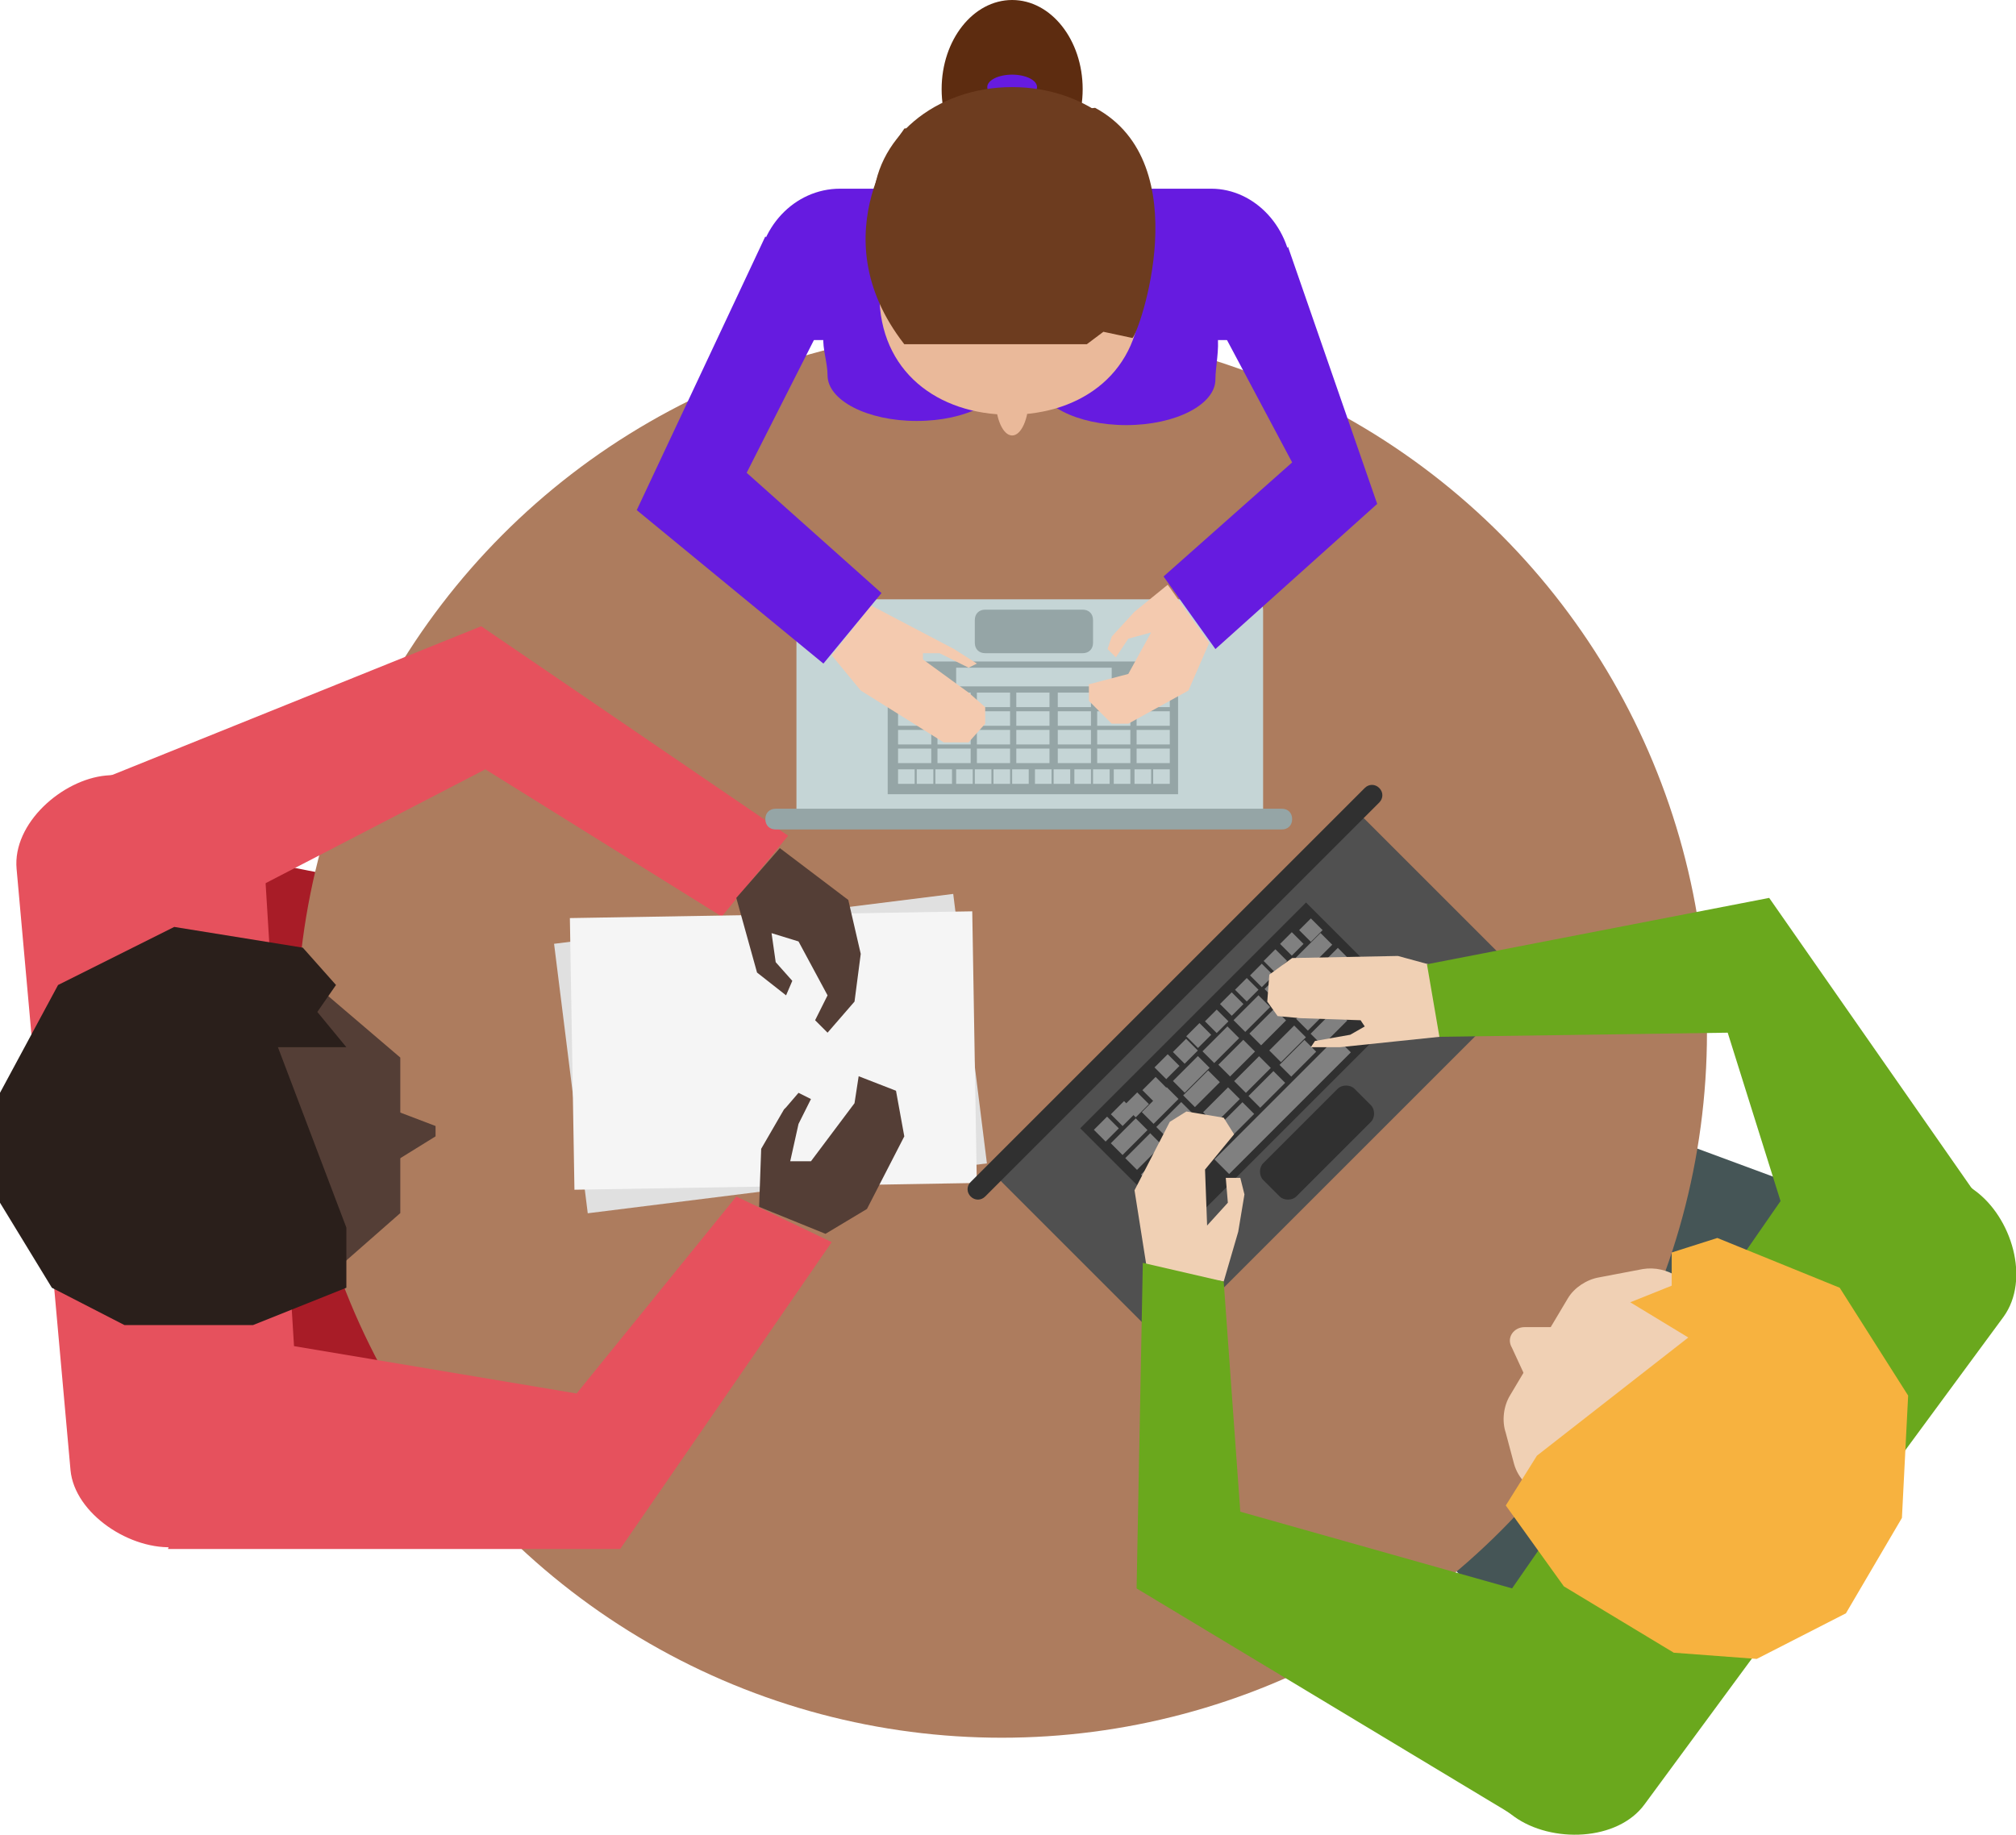 <?xml version="1.0" encoding="utf-8"?>
<!-- Generator: Adobe Illustrator 19.1.0, SVG Export Plug-In . SVG Version: 6.00 Build 0)  -->
<!DOCTYPE svg PUBLIC "-//W3C//DTD SVG 1.1//EN" "http://www.w3.org/Graphics/SVG/1.1/DTD/svg11.dtd">
<svg version="1.1" id="illustrations" xmlns="http://www.w3.org/2000/svg" xmlns:xlink="http://www.w3.org/1999/xlink" x="0px"
	 y="0px" viewBox="-430 236.5 97.2 88.5" style="enable-background:new -430 236.5 97.2 88.5;" xml:space="preserve">
<style type="text/css">
	.st0{fill:#455556;}
	.st1{fill:#5D2C10;}
	.st2{fill:#661BE0;}
	.st3{fill:#A81C27;}
	.st4{fill:#E6515D;}
	.st5{fill:#AD7C5E;}
	.st6{fill:#543E36;}
	.st7{fill:#2A1F1B;}
	.st8{fill:#E0E0E0;}
	.st9{fill:#F5F5F5;}
	.st10{fill:#6AA81D;}
	.st11{fill:#F0D0B4;}
	.st12{fill:#F7B23F;}
	.st13{fill:#6D3C1F;}
	.st14{fill:#EAB99A;}
	.st15{fill:#C5D5D6;}
	.st16{fill:#95A5A6;}
	.st17{fill:#F4CAAF;}
	.st18{fill:#505050;}
	.st19{fill:#303030;}
	.st20{fill:#808080;}
</style>
<polygon class="st0" points="-361.8,310 -354.5,318.2 -340.3,294.8 -350.3,291.1 "/>
<ellipse class="st1" cx="-381.2" cy="240.8" rx="3.4" ry="4.3"/>
<ellipse class="st2" cx="-381.2" cy="240.7" rx="1.2" ry="0.6"/>
<path class="st2" d="M-367.7,249.9c0,1.7-1.3,3-2.8,3h-20.2c-1.5,0-2.8-1.4-2.8-3c0-2.4,1.8-4.3,4-4.3h17.9
	C-369.5,245.6-367.7,247.5-367.7,249.9z"/>
<polygon class="st3" points="-410,301.6 -420.6,304.8 -420.6,277.4 -410,279.5 "/>
<path class="st4" d="M-419,310.9l-2.5,0.2c-2.2,0.2-4.9-1.6-5.1-3.7l-2.6-29c-0.2-2.2,2.2-4.3,4.3-4.5l2.5-0.2
	c2.2-0.2,5.1,3.1,5.2,5.3l1.7,27.7C-415.2,308.8-416.8,310.8-419,310.9z"/>
<circle class="st5" cx="-381.7" cy="286.3" r="34"/>
<polygon class="st6" points="-411.1,290 -409,290.8 -409,291.3 -411.1,292.6 "/>
<polygon class="st6" points="-414.8,284 -410.7,287.5 -410.7,295 -414.8,298.6 -419.5,289.2 "/>
<polygon class="st7" points="-414.7,285.3 -413.8,284 -415.4,282.2 -421.6,281.2 -427.2,284 -430,289.2 -430,294.5 -427.5,298.6 
	-424,300.4 -417.8,300.4 -413.3,298.6 -413.3,295.7 -416.6,287 -413.3,287 "/>
<polygon class="st4" points="-425.9,274.4 -406.8,266.7 -392,276.8 -395.2,280.7 -406.6,273.6 -420.3,280.7 "/>
<polygon class="st4" points="-418.9,300.9 -402.2,303.7 -394.5,294.2 -389.9,296.4 -400.1,311.2 -421.9,311.2 "/>
<rect x="-402.6" y="280.7" transform="matrix(-0.992 0.124 -0.124 -0.992 -746.989 620.98)" class="st8" width="19.4" height="13.1"/>
<rect x="-402.6" y="280.7" transform="matrix(-1 1.679931e-02 -1.679931e-02 -1 -780.788 581.011)" class="st9" width="19.4" height="13.1"/>
<polygon class="st6" points="-394.5,279.8 -393.5,283.4 -392.1,284.5 -391.8,283.8 -392.6,282.9 -392.8,281.5 -391.5,281.9 
	-390.1,284.5 -390.7,285.7 -390.1,286.3 -388.8,284.8 -388.5,282.5 -389.1,279.9 -392.4,277.4 "/>
<path class="st6" d="M-393.4,294.7l0.1-2.8l1.1-1.9c0,0,0.1-0.1,0.1-0.1l0.6-0.7l0.6,0.3l-0.6,1.2l-0.4,1.8h1l2.1-2.8l0.2-1.3
	l1.8,0.7l0.4,2.2l-1.8,3.5l-2,1.2L-393.4,294.7z"/>
<path class="st10" d="M-359,322.6l2,1.5c1.8,1.3,5,1.2,6.3-0.6l17.3-23.5c1.3-1.8,0.4-4.8-1.4-6.1l-2-1.5c-1.8-1.3-5.9,0.1-7.2,1.8
	l-15.8,22.8C-361.1,318.9-360.8,321.4-359,322.6z"/>
<path class="st11" d="M-355.1,300.5l-1.4,0c-0.5,0-0.9,0.5-0.6,1l0.6,1.3L-355.1,300.5z"/>
<path class="st11" d="M-350.8,297.7l-2.1,0.4c-0.6,0.1-1.2,0.5-1.5,1l-2.8,4.7c-0.3,0.5-0.4,1.2-0.2,1.8l0.4,1.5
	c0.4,1.4,2.1,2,3.3,1.2l5.1-3.3c0.8-0.5,1.2-1.4,1-2.3l-0.6-3.3C-348.4,298.3-349.6,297.5-350.8,297.7z"/>
<polygon class="st12" points="-349.4,298.5 -349.4,296.9 -347.2,296.2 -341.3,298.6 -338,303.8 -338.3,309.7 -341,314.3 
	-345.3,316.5 -349.3,316.2 -354.6,313 -357.4,309.1 -355.9,306.7 -348.6,301 -351.4,299.3 "/>
<path class="st13" d="M-374.5,246.4c-2.2,4-3.8,6.1-6.7,5.7c-3.7,0-6.7-2.5-6.7-5.7s3-5.7,6.7-5.7S-374.5,243.2-374.5,246.4z"/>
<path class="st2" d="M-381.5,254.6c0,1.2-1.9,2.2-4.3,2.2s-4.3-1-4.3-2.2c0-1.2-1-2.8,1.4-2.8S-381.5,253.4-381.5,254.6z"/>
<path class="st2" d="M-371.4,254.8c0,1.2-1.9,2.2-4.3,2.2c-2.4,0-4.3-1-4.3-2.2c0-1.2,4.6-3.4,7-3.4S-371.4,253.6-371.4,254.8z"/>
<path class="st14" d="M-375,250.7c0,3.7-2.8,5.8-6.3,5.8c-3.5,0-6.3-2.1-6.3-5.8c0-3.7,2.8-6.7,6.3-6.7
	C-377.8,244-375,247-375,250.7z"/>
<ellipse class="st14" cx="-381.2" cy="255.7" rx="0.8" ry="1.8"/>
<path class="st13" d="M-386.4,253.1h8.8l0.8-0.6l1.4,0.3c0.3-0.2,3.2-8.4-1.8-11.1l-9.2,1C-386.4,242.8-390.6,247.7-386.4,253.1z"/>
<path class="st15" d="M-369.6,276.1h-21.5c-0.3,0-0.5-0.2-0.5-0.5v-9.7c0-0.3,0.2-0.5,0.5-0.5h21.5c0.3,0,0.5,0.2,0.5,0.5v9.7
	C-369.1,275.9-369.4,276.1-369.6,276.1z"/>
<rect x="-387.2" y="268.4" class="st16" width="14" height="6.4"/>
<rect x="-383.9" y="268.7" class="st15" width="7.5" height="0.9"/>
<rect x="-386.7" y="269.9" class="st15" width="1.6" height="0.7"/>
<rect x="-384.8" y="269.9" class="st15" width="1.6" height="0.7"/>
<rect x="-382.9" y="269.9" class="st15" width="1.6" height="0.7"/>
<rect x="-381" y="269.9" class="st15" width="1.6" height="0.7"/>
<rect x="-379" y="269.9" class="st15" width="1.6" height="0.7"/>
<g>
	<rect x="-377.1" y="269.9" class="st15" width="1.6" height="0.7"/>
</g>
<g>
	<rect x="-375.2" y="269.9" class="st15" width="1.6" height="0.7"/>
</g>
<rect x="-386.7" y="270.8" class="st15" width="1.6" height="0.7"/>
<rect x="-384.8" y="270.8" class="st15" width="1.6" height="0.7"/>
<rect x="-382.9" y="270.8" class="st15" width="1.6" height="0.7"/>
<rect x="-381" y="270.8" class="st15" width="1.6" height="0.7"/>
<rect x="-379" y="270.8" class="st15" width="1.6" height="0.7"/>
<g>
	<rect x="-377.1" y="270.8" class="st15" width="1.6" height="0.7"/>
</g>
<g>
	<rect x="-375.2" y="270.8" class="st15" width="1.6" height="0.7"/>
</g>
<rect x="-386.7" y="271.7" class="st15" width="1.6" height="0.7"/>
<rect x="-384.8" y="271.7" class="st15" width="1.6" height="0.7"/>
<rect x="-382.9" y="271.7" class="st15" width="1.6" height="0.7"/>
<rect x="-381" y="271.7" class="st15" width="1.6" height="0.7"/>
<rect x="-379" y="271.7" class="st15" width="1.6" height="0.7"/>
<g>
	<rect x="-377.1" y="271.7" class="st15" width="1.6" height="0.7"/>
</g>
<g>
	<rect x="-375.2" y="271.7" class="st15" width="1.6" height="0.7"/>
</g>
<rect x="-386.7" y="272.6" class="st15" width="1.6" height="0.7"/>
<rect x="-384.8" y="272.6" class="st15" width="1.6" height="0.7"/>
<rect x="-382.9" y="272.6" class="st15" width="1.6" height="0.7"/>
<rect x="-381" y="272.6" class="st15" width="1.6" height="0.7"/>
<rect x="-379" y="272.6" class="st15" width="1.6" height="0.7"/>
<g>
	<rect x="-377.1" y="272.6" class="st15" width="1.6" height="0.7"/>
</g>
<g>
	<rect x="-375.2" y="272.6" class="st15" width="1.6" height="0.7"/>
</g>
<rect x="-386.7" y="273.6" class="st15" width="0.8" height="0.7"/>
<rect x="-385.8" y="273.6" class="st15" width="0.8" height="0.7"/>
<rect x="-384.9" y="273.6" class="st15" width="0.8" height="0.7"/>
<rect x="-383.9" y="273.6" class="st15" width="0.8" height="0.7"/>
<rect x="-383" y="273.6" class="st15" width="0.8" height="0.7"/>
<g>
	<rect x="-382.1" y="273.6" class="st15" width="0.8" height="0.7"/>
</g>
<g>
	<rect x="-381.2" y="273.6" class="st15" width="0.8" height="0.7"/>
</g>
<rect x="-380.1" y="273.6" class="st15" width="0.8" height="0.7"/>
<rect x="-379.2" y="273.6" class="st15" width="0.8" height="0.7"/>
<rect x="-378.2" y="273.6" class="st15" width="0.8" height="0.7"/>
<rect x="-377.3" y="273.6" class="st15" width="0.8" height="0.7"/>
<rect x="-376.3" y="273.6" class="st15" width="0.8" height="0.7"/>
<g>
	<rect x="-375.3" y="273.6" class="st15" width="0.8" height="0.7"/>
</g>
<g>
	<rect x="-374.4" y="273.6" class="st15" width="0.8" height="0.7"/>
</g>
<polygon class="st17" points="-388,265.7 -384,267.8 -382.9,268.5 -383.3,268.7 -384.7,268 -385.5,268 -385.5,268.3 -383.3,269.9 
	-382.5,270.6 -382.5,271.4 -383.3,272.3 -384.5,272.3 -388.5,269.8 -389.9,268.1 "/>
<polygon class="st17" points="-373.7,264.7 -375.3,266 -376.4,267.2 -376.6,267.8 -376.2,268.2 -375.6,267.3 -374.5,267 -375.6,269 
	-377.5,269.5 -377.5,270.3 -376.4,271.4 -375.6,271.4 -372.7,269.8 -371.7,267.5 "/>
<polygon class="st2" points="-393.1,247.9 -399.3,261.1 -390.3,268.5 -387.5,265.1 -394,259.3 -390.1,251.6 "/>
<polygon class="st2" points="-367.9,248.4 -363.6,260.8 -371.4,267.8 -373.9,264.3 -367.7,258.8 -371,252.6 "/>
<path class="st16" d="M-368.2,276.5h-24.4c-0.3,0-0.5-0.2-0.5-0.5l0,0c0-0.3,0.2-0.5,0.5-0.5h24.4c0.3,0,0.5,0.2,0.5,0.5l0,0
	C-367.7,276.3-367.9,276.5-368.2,276.5z"/>
<path class="st16" d="M-377.8,268h-4.7c-0.3,0-0.5-0.2-0.5-0.5v-1.1c0-0.3,0.2-0.5,0.5-0.5h4.7c0.3,0,0.5,0.2,0.5,0.5v1.1
	C-377.3,267.8-377.5,268-377.8,268z"/>
<path class="st18" d="M-381.7,292.7L-365,276c0.2-0.2,0.6-0.2,0.8,0l7.5,7.5c0.2,0.2,0.2,0.6,0,0.8l-16.7,16.7
	c-0.2,0.2-0.6,0.2-0.8,0l-7.5-7.5C-381.9,293.3-381.9,292.9-381.7,292.7z"/>
<rect x="-377.7" y="284.5" transform="matrix(0.707 -0.707 0.707 0.707 -312.026 -177.265)" class="st19" width="15.4" height="7"/>
<rect x="-372.3" y="289.4" transform="matrix(0.707 -0.707 0.707 0.707 -312.835 -175.412)" class="st20" width="8.3" height="1"/>
<g>
	
		<rect x="-365.3" y="284.2" transform="matrix(0.707 -0.707 0.707 0.707 -307.978 -174.348)" class="st20" width="1.7" height="0.8"/>
</g>
<g>
	
		<rect x="-366.8" y="285.7" transform="matrix(0.707 -0.707 0.707 0.707 -309.473 -174.967)" class="st20" width="1.7" height="0.8"/>
</g>
<g>
	
		<rect x="-368.3" y="287.2" transform="matrix(0.707 -0.707 0.707 0.707 -310.971 -175.586)" class="st20" width="1.7" height="0.8"/>
</g>
<g>
	
		<rect x="-369.8" y="288.7" transform="matrix(0.707 -0.707 0.707 0.707 -312.467 -176.205)" class="st20" width="1.7" height="0.8"/>
</g>
<g>
	
		<rect x="-371.3" y="290.2" transform="matrix(0.707 -0.707 0.707 0.707 -313.961 -176.826)" class="st20" width="1.7" height="0.8"/>
</g>
<g>
	<g>
		
			<rect x="-372.8" y="291.7" transform="matrix(0.707 -0.707 0.707 0.707 -315.457 -177.445)" class="st20" width="1.7" height="0.8"/>
	</g>
</g>
<g>
	<g>
		
			<rect x="-374.3" y="293.2" transform="matrix(0.707 -0.707 0.707 0.707 -316.953 -178.065)" class="st20" width="1.7" height="0.8"/>
	</g>
</g>
<g>
	
		<rect x="-366" y="283.5" transform="matrix(0.707 -0.707 0.707 0.707 -307.682 -175.065)" class="st20" width="1.7" height="0.8"/>
</g>
<g>
	
		<rect x="-367.5" y="285" transform="matrix(0.707 -0.707 0.707 0.707 -309.18 -175.683)" class="st20" width="1.7" height="0.8"/>
</g>
<g>
	
		<rect x="-369" y="286.5" transform="matrix(0.707 -0.707 0.707 0.707 -310.476 -176.281)" class="st20" width="1.7" height="0.8"/>
</g>
<g>
	
		<rect x="-370.5" y="288" transform="matrix(0.707 -0.707 0.707 0.707 -312.169 -176.923)" class="st20" width="1.7" height="0.8"/>
</g>
<g>
	
		<rect x="-372" y="289.5" transform="matrix(0.707 -0.707 0.707 0.707 -313.665 -177.544)" class="st20" width="1.7" height="0.8"/>
</g>
<g>
	<g>
		
			<rect x="-373.5" y="291" transform="matrix(0.707 -0.707 0.707 0.707 -315.164 -178.162)" class="st20" width="1.7" height="0.8"/>
	</g>
</g>
<g>
	<g>
		
			<rect x="-375" y="292.5" transform="matrix(0.707 -0.707 0.707 0.707 -316.66 -178.782)" class="st20" width="1.7" height="0.8"/>
	</g>
</g>
<g>
	
		<rect x="-366.7" y="282.8" transform="matrix(0.707 -0.707 0.707 0.707 -307.382 -175.785)" class="st20" width="1.7" height="0.8"/>
</g>
<g>
	
		<rect x="-368.2" y="284.3" transform="matrix(0.707 -0.707 0.707 0.707 -308.88 -176.403)" class="st20" width="1.7" height="0.8"/>
</g>
<g>
	
		<rect x="-369.7" y="285.7" transform="matrix(0.707 -0.707 0.707 0.707 -310.374 -177.024)" class="st20" width="1.7" height="0.8"/>
</g>
<g>
	
		<rect x="-371.2" y="287.2" transform="matrix(0.707 -0.707 0.707 0.707 -311.87 -177.643)" class="st20" width="1.7" height="0.8"/>
</g>
<g>
	
		<rect x="-372.7" y="288.7" transform="matrix(0.707 -0.707 0.707 0.707 -313.565 -178.287)" class="st20" width="1.7" height="0.8"/>
</g>
<g>
	<g>
		
			<rect x="-374.2" y="290.2" transform="matrix(0.707 -0.707 0.707 0.707 -314.862 -178.883)" class="st20" width="1.7" height="0.8"/>
	</g>
</g>
<g>
	<g>
		
			<rect x="-375.7" y="291.7" transform="matrix(0.707 -0.707 0.707 0.707 -316.358 -179.502)" class="st20" width="1.7" height="0.8"/>
	</g>
</g>
<g>
	
		<rect x="-367.5" y="282" transform="matrix(0.707 -0.707 0.707 0.707 -307.086 -176.502)" class="st20" width="1.7" height="0.8"/>
</g>
<g>
	
		<rect x="-369" y="283.5" transform="matrix(0.707 -0.707 0.707 0.707 -308.582 -177.122)" class="st20" width="1.7" height="0.8"/>
</g>
<g>
	
		<rect x="-370.5" y="285" transform="matrix(0.707 -0.707 0.707 0.707 -310.078 -177.741)" class="st20" width="1.7" height="0.8"/>
</g>
<g>
	
		<rect x="-372" y="286.5" transform="matrix(0.707 -0.707 0.707 0.707 -311.574 -178.361)" class="st20" width="1.7" height="0.8"/>
</g>
<g>
	
		<rect x="-373.4" y="288" transform="matrix(0.707 -0.707 0.707 0.707 -313.07 -178.98)" class="st20" width="1.7" height="0.8"/>
</g>
<g>
	<g>
		
			<rect x="-374.9" y="289.5" transform="matrix(0.707 -0.707 0.707 0.707 -314.569 -179.599)" class="st20" width="1.7" height="0.8"/>
	</g>
</g>
<g>
	<g>
		
			<rect x="-376.4" y="291" transform="matrix(0.707 -0.707 0.707 0.707 -316.065 -180.219)" class="st20" width="1.7" height="0.8"/>
	</g>
</g>
<g>
	
		<rect x="-367.4" y="281" transform="matrix(0.707 -0.707 0.707 0.707 -306.278 -177.064)" class="st20" width="0.8" height="0.8"/>
</g>
<g>
	
		<rect x="-368.1" y="281.7" transform="matrix(0.707 -0.707 0.707 0.707 -307.197 -177.39)" class="st20" width="0.8" height="0.8"/>
</g>
<g>
	
		<rect x="-368.9" y="282.5" transform="matrix(0.707 -0.707 0.707 0.707 -307.989 -177.697)" class="st20" width="0.8" height="0.8"/>
</g>
<g>
	
		<rect x="-369.6" y="283.2" transform="matrix(0.707 -0.707 0.707 0.707 -308.646 -177.99)" class="st20" width="0.8" height="0.8"/>
</g>
<g>
	
		<rect x="-370.3" y="283.9" transform="matrix(0.707 -0.707 0.707 0.707 -309.369 -178.29)" class="st20" width="0.8" height="0.8"/>
</g>
<g>
	<g>
		
			<rect x="-371" y="284.6" transform="matrix(0.707 -0.707 0.707 0.707 -310.094 -178.59)" class="st20" width="0.8" height="0.8"/>
	</g>
</g>
<g>
	<g>
		
			<rect x="-371.8" y="285.4" transform="matrix(0.707 -0.707 0.707 0.707 -310.818 -178.889)" class="st20" width="0.8" height="0.8"/>
	</g>
</g>
<g>
	
		<rect x="-372.6" y="286.1" transform="matrix(0.707 -0.707 0.707 0.707 -311.65 -179.228)" class="st20" width="0.9" height="0.8"/>
</g>
<g>
	
		<rect x="-373.3" y="286.9" transform="matrix(0.707 -0.707 0.707 0.707 -312.364 -179.53)" class="st20" width="0.9" height="0.8"/>
</g>
<g>
	
		<rect x="-374.1" y="287.6" transform="matrix(0.707 -0.707 0.707 0.707 -313.181 -179.847)" class="st20" width="0.9" height="0.8"/>
</g>
<g>
	
		<rect x="-374.8" y="288.4" transform="matrix(0.708 -0.707 0.707 0.708 -313.46 -180.099)" class="st20" width="0.9" height="0.8"/>
</g>
<g>
	
		<rect x="-375.6" y="289.1" transform="matrix(0.708 -0.707 0.707 0.708 -314.277 -180.416)" class="st20" width="0.9" height="0.8"/>
</g>
<g>
	<g>
		
			<rect x="-376.3" y="289.9" transform="matrix(0.707 -0.707 0.707 0.707 -315.356 -180.769)" class="st20" width="0.9" height="0.8"/>
	</g>
</g>
<g>
	<g>
		
			<rect x="-377.1" y="290.6" transform="matrix(0.707 -0.707 0.707 0.707 -316.104 -181.079)" class="st20" width="0.9" height="0.8"/>
	</g>
</g>
<path class="st19" d="M-383.2,293.5l19-19c0.2-0.2,0.5-0.2,0.7,0l0,0c0.2,0.2,0.2,0.5,0,0.7l-19,19c-0.2,0.2-0.5,0.2-0.7,0l0,0
	C-383.4,294-383.4,293.7-383.2,293.5z"/>
<path class="st19" d="M-369.1,292.6l3.6-3.6c0.2-0.2,0.6-0.2,0.8,0l0.8,0.8c0.2,0.2,0.2,0.6,0,0.8l-3.6,3.6c-0.2,0.2-0.6,0.2-0.8,0
	l-0.8-0.8C-369.3,293.2-369.3,292.8-369.1,292.6z"/>
<polygon class="st11" points="-360.6,286.5 -365.4,287 -366.8,287 -366.6,286.7 -364.9,286.4 -364.2,286 -364.4,285.7 -367.3,285.6 
	-368.4,285.5 -368.9,284.8 -368.8,283.5 -367.7,282.7 -362.6,282.6 -360.4,283.2 "/>
<polygon class="st11" points="-371,298.3 -370.3,295.9 -370,294.1 -370.2,293.3 -370.9,293.3 -370.8,294.5 -371.8,295.6 
	-371.9,292.9 -370.5,291.2 -371,290.4 -372.8,290.1 -373.6,290.6 -375.3,293.9 -374.7,297.7 "/>
<polygon class="st10" points="-334.1,295 -344.7,279.8 -361.2,283 -360.6,286.5 -346.7,286.3 -343.5,296.5 "/>
<polygon class="st10" points="-353.9,314 -370.2,309.4 -371,298.3 -374.9,297.4 -375.2,313.1 -356.6,324.3 "/>
</svg>
